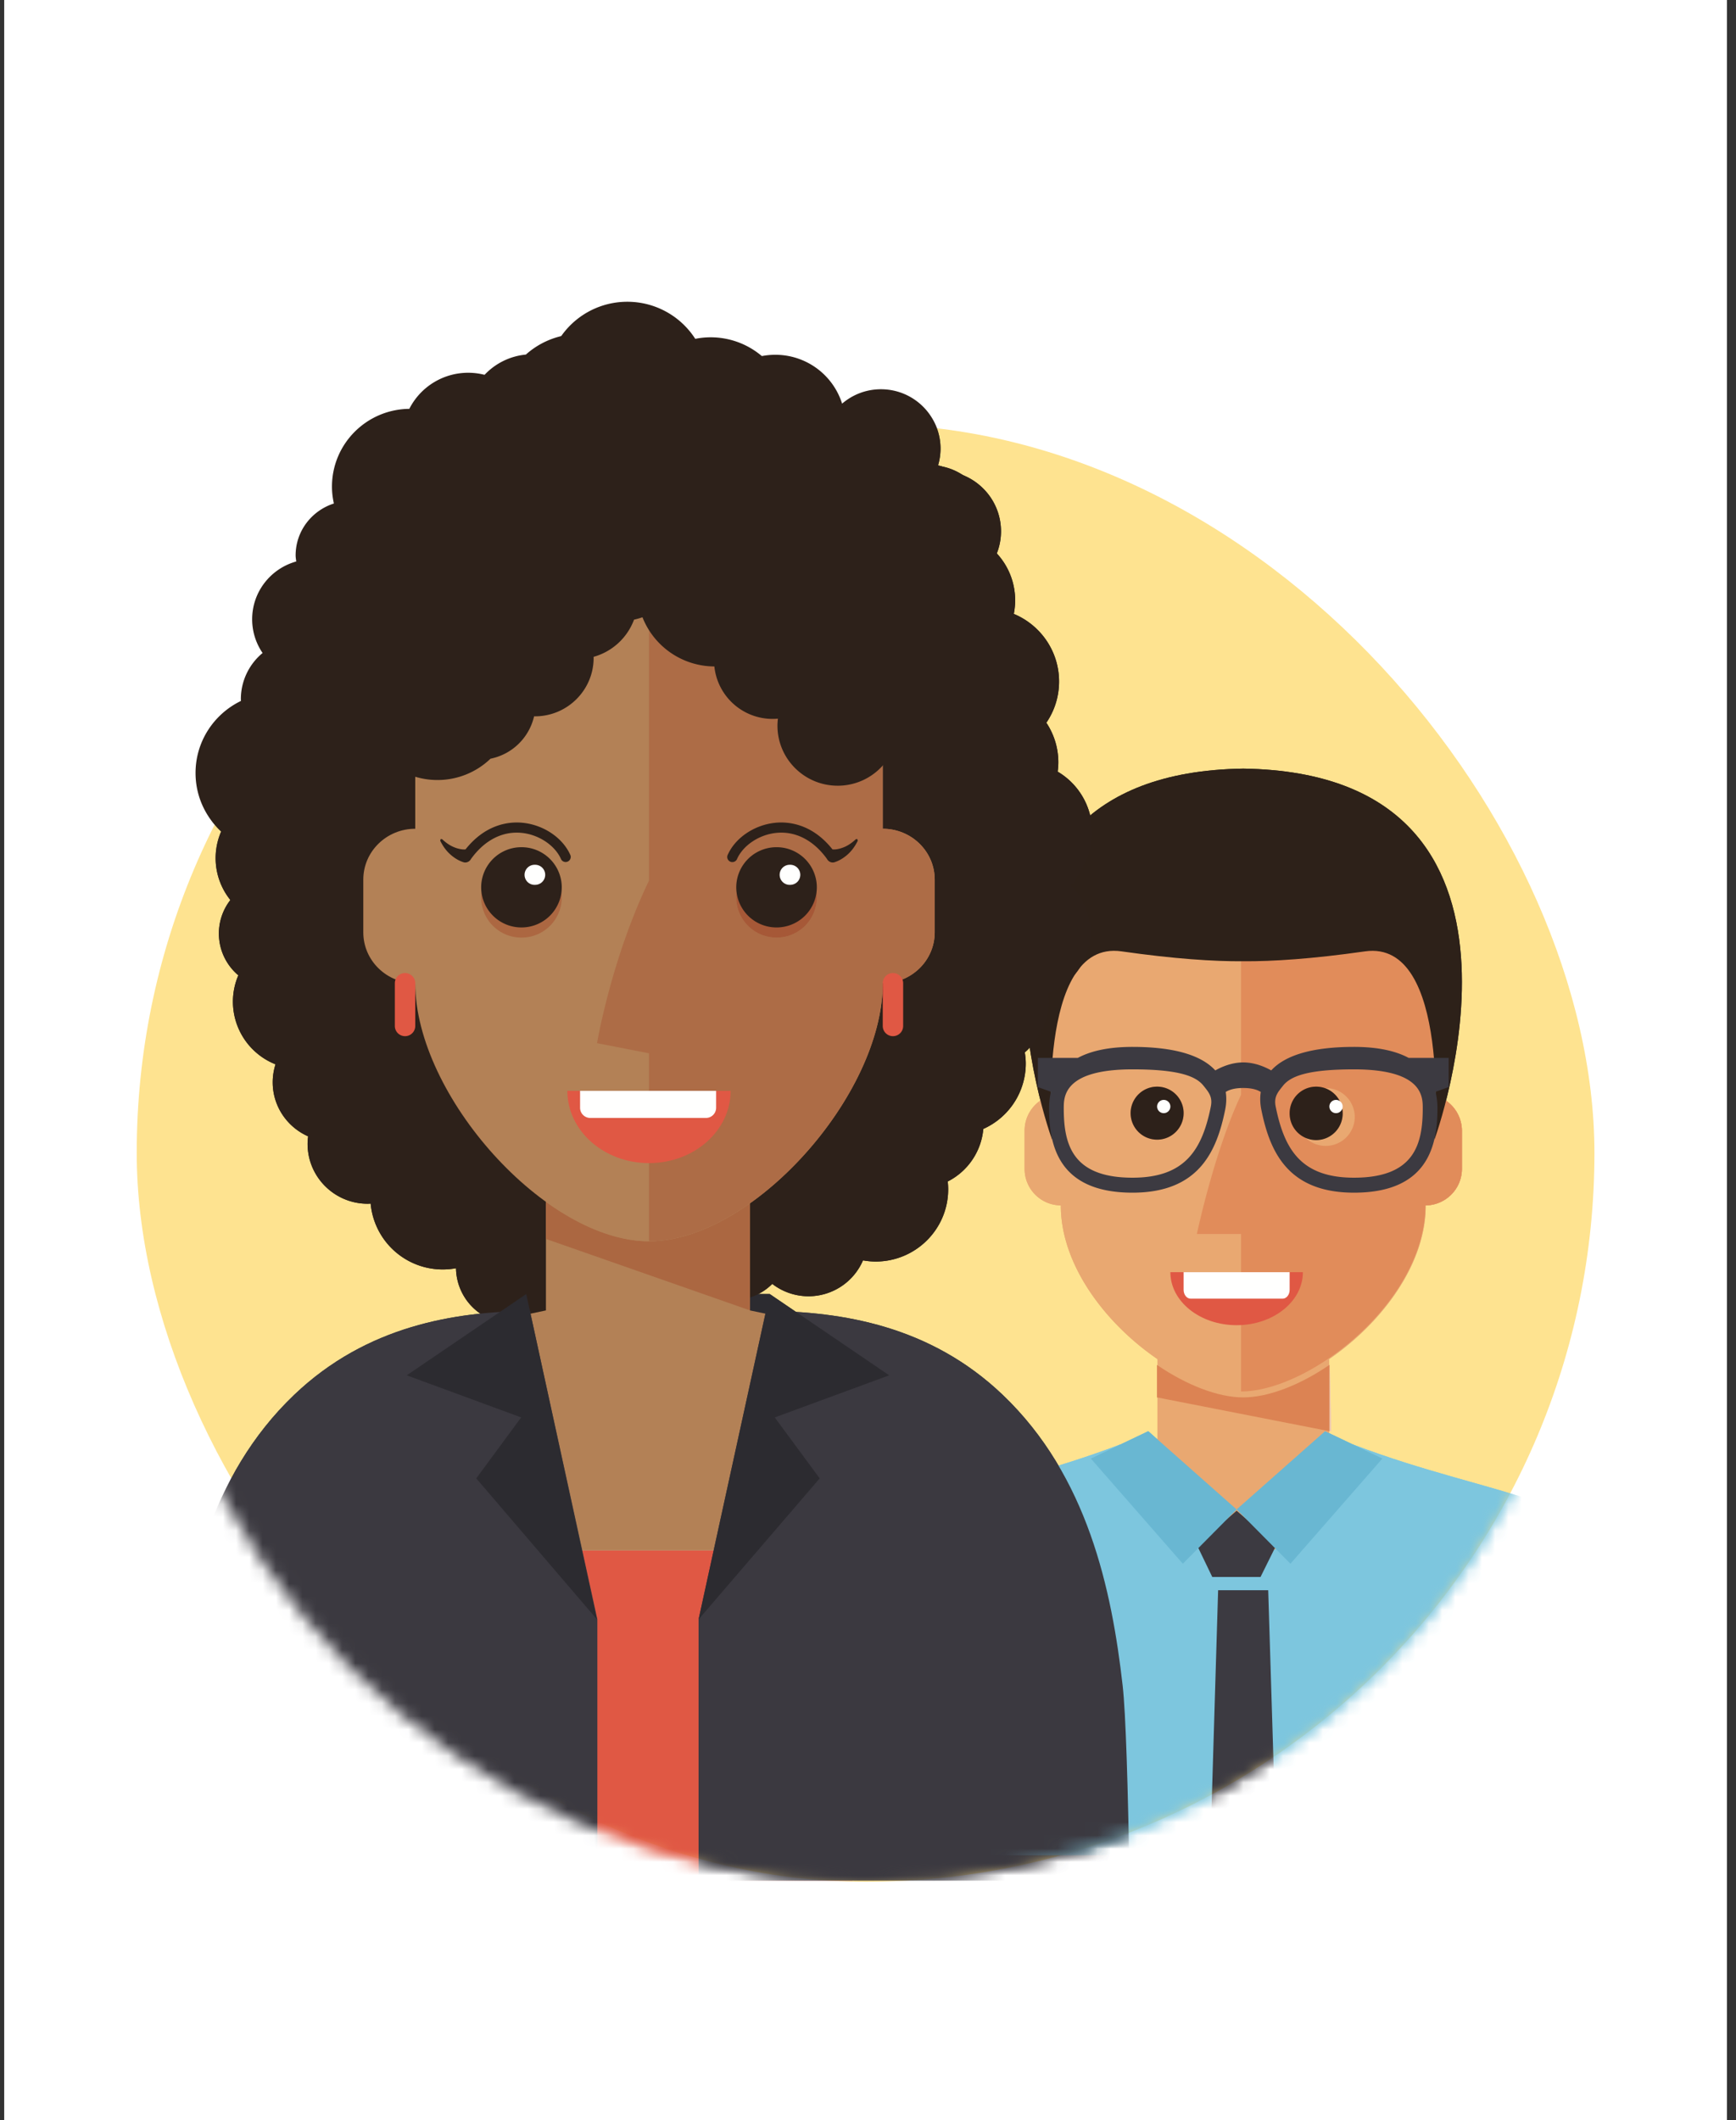<svg xmlns="http://www.w3.org/2000/svg" xmlns:xlink="http://www.w3.org/1999/xlink" width="131" height="160" viewBox="0 0 131 160">
    <rect x="0" y="0" width="131" height="160" fill="#333333" stroke="none"/>
    <defs>
        <path id="a" d="M0 0h130v160H0z"/>
        <rect id="c" width="110" height="110" rx="55"/>
        <path id="e" d="M36.037 4.526C18.166 4.526 3.292 2.769.126.449c3.166 2.32 18.04 4.076 35.911 4.076 17.873 0 32.748-1.756 35.913-4.077-3.165 2.321-18.04 4.077-35.913 4.077M71.955.446c0-.001 0-.003.005-.004-.005.002-.005.003-.005.005M.121.446L.116.44.12.446"/>
        <path id="g" d="M55 0c30.376 0 55 24.624 55 55v20c0 30.376-24.624 55-55 55S0 105.376 0 75V55C0 24.624 24.624 0 55 0z"/>
        <path id="i" d="M36.037 4.526C18.166 4.526 3.292 2.769.126.449c3.166 2.32 18.04 4.076 35.911 4.076 17.873 0 32.748-1.756 35.913-4.077-3.165 2.321-18.04 4.077-35.913 4.077M71.955.446c0-.001 0-.003.005-.004-.005.002-.005.003-.005.005M.121.446L.116.44.12.446"/>
    </defs>
    <g fill="none" fill-rule="evenodd" transform="translate(.317)">
        <mask id="b" fill="#fff">
            <use xlink:href="#a"/>
        </mask>
        <use fill="#FFF" xlink:href="#a"/>
        <g mask="url(#b)">
            <g transform="translate(10 32)">
                <mask id="d" fill="#fff">
                    <use xlink:href="#c"/>
                </mask>
                <use fill="#FEE390" xlink:href="#c"/>
                <g mask="url(#d)">
                    <g transform="translate(47 108)">
                        <mask id="f" fill="#fff">
                            <use xlink:href="#e"/>
                        </mask>
                        <path d="M36.037 4.526C18.166 4.526 3.292 2.769.126.449c3.166 2.32 18.04 4.076 35.911 4.076 17.873 0 32.748-1.756 35.913-4.077-3.165 2.321-18.04 4.077-35.913 4.077M71.955.446c0-.001 0-.003.005-.004-.005.002-.005.003-.005.005M.121.446L.116.44.12.446" mask="url(#f)"/>
                    </g>
                    <path fill="#E9A871" d="M92 77.535l-2.018-.955V70H77.027v6.58L75 77.477l.54 18.662h1.487V99h12.955v-2.861h1.478L92 77.535"/>
                    <path fill="#F1C9B1" d="M90.136 76L90 75.987v-4.98l.021-.007.115 5"/>
                    <path fill="#DC8353" d="M90 76l-13-2.55v-2.444c2.228 1.52 4.6 2.443 6.495 2.443 1.898 0 4.274-.925 6.505-2.449v5"/>
                    <path fill="#7DC6DE" d="M116 108c-.665-7.34-2.486-14.286-3.558-20.677-1.043-6.239-10.005-6.24-20.664-10.323l-.487 1.865c-.842 2.46-3.002 6.485-8.13 6.485-5.786 0-7.993-5.124-8.678-7.344L74.22 77c-10.656 4.082-19.62 4.084-20.665 10.323C52.484 93.714 50.665 100.659 50 108h66"/>
                    <path fill="#3C3A41" d="M86 108l-.617-20h-3.78L81 108h5M86 84.585L84.804 87h-3.642L80 84.585 83 82l3 2.585"/>
                    <path fill="#69B7D2" d="M76.332 76L72 78.066 78.94 86 83 81.906l-5.039-4.462L76.331 76M89.672 76L83 81.903 87.06 86 94 78.062 89.672 76"/>
                    <path fill="#E9A871" d="M97.905 50.652l.445-5.836C98.35 37.184 91.09 31 83.5 31c-7.595 0-14.85 6.184-14.85 13.816l.446 5.83a2.695 2.695 0 0 0-1.128.575A2.758 2.758 0 0 0 67 53.326V56.2a2.753 2.753 0 0 0 2.733 2.761C69.733 66.168 78.351 73 83.5 73c5.15 0 13.77-6.831 13.77-14.038a2.758 2.758 0 0 0 2.73-2.761v-2.874a2.757 2.757 0 0 0-2.095-2.675"/>
                    <path fill="#F5D4BF" d="M96 63v-.001V63m.025-.042l.004-.007-.004.007m.012-.021l.104-.185-.104.185m.107-.19c.491-.9.793-1.82.856-2.747-.063.927-.365 1.848-.856 2.747"/>
                    <path fill="#E18C5A" d="M83.333 73V61.119H80s1.306-6.213 3.333-10.5L83.335 31c7.667 0 14.998 6.184 14.998 13.816l-.449 5.836A2.763 2.763 0 0 1 100 53.328V56.2c0 1.52-1.237 2.75-2.757 2.761 0 .126-.005.25-.01.375-.036.893-.206 1.78-.482 2.646l-.001.005-.059.178-.004.014-.002.007-.014.04C94.653 68.103 87.74 73 83.332 73m6.39-22.895l-.078.001a2.188 2.188 0 0 0-2.116 2.257 2.19 2.19 0 0 0 2.269 2.106 2.188 2.188 0 0 0 2.116-2.258 2.19 2.19 0 0 0-2.191-2.106"/>
                    <path fill="#DD8454" d="M76.999 54a2 2 0 1 1 .003-4 2 2 0 0 1-.003 4"/>
                    <path fill="#2D211A" d="M78.999 51.93a2 2 0 1 1-3.998.14A2 2 0 0 1 79 51.93"/>
                    <path fill="#FFFFFE" d="M78 51.482a.5.5 0 1 1-1 .036.5.5 0 0 1 1-.036"/>
                    <path fill="#D66F43" d="M88.999 54a2 2 0 1 1 .003-4 2 2 0 0 1-.003 4"/>
                    <path fill="#2D211A" d="M90.999 51.93a2 2 0 1 1-3.997.14A2 2 0 0 1 91 51.93"/>
                    <path fill="#FFFFFE" d="M91 51.482a.5.5 0 1 1-1 .036.5.5 0 0 1 1-.036"/>
                    <path fill="#E05844" d="M88 64c0 2.21-2.238 4-5 4-2.761 0-5-1.79-5-4h10"/>
                    <path fill="#FFFFFE" d="M86.467 66h-6.934c-.294 0-.533-.299-.533-.667V64h8v1.333c0 .368-.239.667-.533.667"/>
                    <path fill="#2D2119" d="M83.5 26c-24.565.37-14.427 28-14.427 28s-1.269-15.136 5.236-14.21c3.998.57 6.962.763 9.19.747 2.229.016 5.193-.177 9.191-.746C99.194 38.864 97.928 54 97.928 54S108.064 26.37 83.5 26"/>
                    <path fill="#3C3A41" d="M91.856 56.87c-4 0-5.255-2.143-5.908-5.362-.151-.741.159-1.086.55-1.576.553-.695 1.777-1.237 5.358-1.237 5.189 0 5.189 2.064 5.189 2.928 0 2.725-.629 5.247-5.19 5.247zm-10.804-5.362c-.653 3.219-1.908 5.362-5.908 5.362-4.56 0-5.189-2.522-5.189-5.247 0-.864 0-2.928 5.19-2.928 3.58 0 4.804.542 5.357 1.237.391.49.7.835.55 1.576zM99 47.83h-3.017c-.948-.507-2.273-.83-4.127-.83-3.078 0-5.169.601-6.245 1.774-.508-.283-1.26-.602-2.111-.602-.85 0-1.603.319-2.11.602C80.312 47.6 78.221 47 75.143 47c-1.854 0-3.18.323-4.127.83H68v2.202l.99.355a5.204 5.204 0 0 0-.142 1.236c0 2.738.653 6.377 6.296 6.377 5.041 0 6.363-3.165 6.992-6.262.095-.47.106-.917.042-1.337.246-.16.651-.3 1.322-.3.67 0 1.076.14 1.322.3-.064.42-.054.867.042 1.337.628 3.097 1.95 6.262 6.992 6.262 5.644 0 6.299-3.64 6.299-6.377 0-.404-.046-.823-.146-1.236l.991-.355V47.83z"/>
                </g>
                <g mask="url(#d)">
                    <path fill="#2C2B30" d="M29.394 65.648h18.37l-.235 6.845H29.573l-.179-6.845"/>
                    <path fill="#2D211A" d="M70.489 34.848c.267-.319.49-.674.67-1.054a5.267 5.267 0 0 0 .942-3.01 5.296 5.296 0 0 0-2.605-4.554c.03-.23.05-.462.05-.699a5.386 5.386 0 0 0-.905-2.993c.605-.886.96-1.955.96-3.108 0-2.3-1.41-4.27-3.416-5.105a5.206 5.206 0 0 0-2.12-5.294c.169-.466.265-.965.265-1.49 0-2.445-1.992-4.428-4.448-4.428-.35 0-.687.043-1.013.12A4.652 4.652 0 0 0 52.819.28a4.206 4.206 0 0 0-3.706-2.246 5.96 5.96 0 0 0-6.966-4.465 6.086 6.086 0 0 0-5.125-2.798 6.084 6.084 0 0 0-5.968 4.863 4.68 4.68 0 0 0-2.822 1.678 4.969 4.969 0 0 0-3.222-1.183 4.976 4.976 0 0 0-4.44 2.723c-3.228.032-5.836 2.646-5.836 5.868 0 .438.052.864.144 1.275-1.671.537-2.887 2.079-2.887 3.92 0 .156.03.304.046.455-1.918.533-3.326 2.28-3.326 4.36a4.5 4.5 0 0 0 .787 2.546 4.523 4.523 0 0 0-1.64 3.488l.006.13c-2.025.98-3.425 3.043-3.425 5.437 0 1.744.746 3.31 1.932 4.415a5.048 5.048 0 0 0 .696 5.17 4.112 4.112 0 0 0-.867 2.526c0 1.265.57 2.396 1.467 3.157a5.054 5.054 0 0 0-.407 1.993 5.09 5.09 0 0 0 3.214 4.723 4.446 4.446 0 0 0-.212 1.355c0 1.822 1.1 3.387 2.672 4.079a4.53 4.53 0 0 0-.04.571c0 2.494 2.03 4.516 4.535 4.516.076 0 .15-.007.224-.01a5.464 5.464 0 0 0 6.44 4.877 4.23 4.23 0 0 0 5.065 4.083 4.914 4.914 0 0 0 4.236 2.42c.859 0 1.664-.22 2.366-.604a5.78 5.78 0 0 0 3.902 1.512 5.784 5.784 0 0 0 5.74-5.023 4.175 4.175 0 0 0 2.557-1.207 4.475 4.475 0 0 0 6.846-1.775c.31.054.628.088.954.088 3.023 0 5.474-2.44 5.474-5.45 0-.2-.012-.397-.033-.591a4.937 4.937 0 0 0 2.685-3.966 5.41 5.41 0 0 0 3.204-4.933c0-.287-.03-.567-.072-.843a5.267 5.267 0 0 0 1.805-4.474 4.93 4.93 0 0 0 3.14-4.585 4.904 4.904 0 0 0-1.473-3.507"/>
                    <path fill="#B38156" d="M50.128 67.7l-3.85-.815v-9.78H30.88v9.78l-3.85.815 3.85 24.203h15.399l3.85-24.203"/>
                    <path fill="#AB6741" d="M46.279 66.884l-15.4-5.394v-2.798c2.54 1.833 5.266 2.976 7.778 2.976 2.46 0 5.126-1.098 7.622-2.865v8.082"/>
                    <path fill="#FFFFFE" d="M23.062 109.916h31.034V85.003H23.062z"/>
                    <path fill="#E05844" d="M22.996 109.916H54.03V85.003H22.996z"/>
                    <path fill="#3B3940" d="M74.917 109.916c-.114-7.05-.28-12.628-.518-14.725-.824-7.238-2.636-15.805-9.039-21.924-5.507-5.262-12.183-6.285-17.8-6.345l-.002.016-.07-.016-5.089 23.28v19.714h32.518M29.67 66.922c-5.616.06-12.293 1.083-17.8 6.345-6.402 6.12-8.215 14.686-9.038 21.924-.24 2.097-.404 7.675-.52 14.725H34.76V90.2L29.67 66.924v-.002"/>
                    <path fill="#2C2B30" d="M20.377 71.783l8.634 3.177-3.389 4.6L34.73 90.2l-5.335-24.552-9.017 6.135M56.782 71.783l-9.017-6.135-5.366 24.553 9.138-10.64-3.39-4.6 8.635-3.178"/>
                    <path fill="#B38156" d="M56.296 30.54v-7.974c0-8.47-9.846-19.168-17.64-19.168-7.793 0-17.638 10.699-17.638 19.168v7.973c-2.165 0-3.92 1.717-3.92 3.834v3.987c0 2.118 1.755 3.834 3.92 3.834 0 8.468 9.845 19.474 17.639 19.474 7.793 0 17.639-11.006 17.639-19.474 2.165 0 3.92-1.716 3.92-3.834v-3.987c0-2.117-1.755-3.834-3.92-3.834"/>
                    <path fill="#2A1C17" d="M46.279 58.803c5.407-3.832 10.017-10.814 10.017-16.61 2.165 0 3.92-1.715 3.92-3.833v-3.987 3.987c0 2.118-1.755 3.834-3.92 3.834 0 5.795-4.61 12.777-10.017 16.609"/>
                    <path fill="#A55836" d="M38.657 61.668c2.46 0 5.126-1.098 7.622-2.865-2.496 1.767-5.161 2.865-7.622 2.865"/>
                    <path fill="#2A1C17" d="M55.752 18.922c-2.166-7.605-10.39-15.524-17.095-15.524 6.705 0 14.93 7.92 17.095 15.524"/>
                    <path fill="#AD6C46" d="M38.657 61.668V47.484l-3.92-.767s1.06-6.32 3.92-12.267V3.398c6.705 0 14.93 7.92 17.095 15.524.352 1.235.544 2.46.544 3.644v7.973c2.165 0 3.92 1.717 3.92 3.834v3.987c0 2.118-1.755 3.834-3.92 3.834 0 5.795-4.61 12.777-10.017 16.609-2.496 1.767-5.162 2.865-7.622 2.865m9.626-28.97h-.108a3.034 3.034 0 0 0-2.933 3.133 3.036 3.036 0 0 0 3.146 2.92 3.033 3.033 0 0 0 2.932-3.132 3.035 3.035 0 0 0-3.037-2.922"/>
                    <path fill="#AC6741" d="M29.03 38.753a3.035 3.035 0 0 1-3.036-2.922 3.033 3.033 0 0 1 2.932-3.132c.036-.002.073-.002.108-.002 1.63 0 2.98 1.287 3.038 2.922a3.033 3.033 0 0 1-3.042 3.134"/>
                    <path fill="#2D211A" d="M32.072 34.853a3.033 3.033 0 0 1-2.933 3.131 3.035 3.035 0 0 1-3.145-2.92 3.033 3.033 0 0 1 2.932-3.132 3.036 3.036 0 0 1 3.146 2.92"/>
                    <path fill="#FFFFFE" d="M30.824 33.987a.758.758 0 0 1-.733.783.758.758 0 1 1-.053-1.513.759.759 0 0 1 .786.73"/>
                    <path fill="#2D211A" d="M32.73 32.54c-.56-1.298-1.997-2.281-3.576-2.449-.967-.105-2.783.038-4.343 2.005a1.219 1.219 0 0 1-.231 0 2.285 2.285 0 0 1-.65-.172c-.48-.193-.877-.594-.877-.594l-.11-.019-.043.127s.06.13.175.32c.113.19.29.437.517.652.224.216.492.401.717.512.112.057.213.097.29.123.071.025.147.04.134.038.21.021.401-.09.493-.266 1.022-1.42 2.388-2.12 3.848-1.964 1.288.137 2.502.955 2.95 1.99a.386.386 0 0 0 .707-.304"/>
                    <path fill="#A65837" d="M48.279 38.753a3.036 3.036 0 0 1-3.037-2.922 3.034 3.034 0 0 1 2.933-3.132c.036-.002.073-.002.108-.002 1.63 0 2.98 1.287 3.037 2.922a3.033 3.033 0 0 1-3.041 3.134"/>
                    <path fill="#2D211A" d="M51.32 34.853a3.033 3.033 0 0 1-2.932 3.131 3.035 3.035 0 0 1-3.145-2.92 3.033 3.033 0 0 1 2.932-3.132 3.036 3.036 0 0 1 3.145 2.92"/>
                    <path fill="#FFFFFE" d="M50.073 33.987a.758.758 0 0 1-.733.783.758.758 0 1 1-.053-1.513.759.759 0 0 1 .786.73"/>
                    <path fill="#2D211A" d="M44.583 32.54c.56-1.298 1.998-2.281 3.576-2.449.968-.105 2.784.038 4.344 2.005.074.006.143.008.23 0 .174-.016.415-.073.65-.172.48-.193.878-.594.878-.594l.11-.019.043.127s-.06.13-.175.32c-.113.19-.291.437-.517.652-.225.216-.492.401-.718.512a2.34 2.34 0 0 1-.289.123c-.072.025-.148.04-.135.038a.498.498 0 0 1-.492-.266c-1.022-1.42-2.389-2.12-3.847-1.964-1.29.137-2.504.955-2.95 1.99a.386.386 0 0 1-.708-.304"/>
                    <path fill="#E05844" d="M44.816 50.317c0 3.01-2.757 5.452-6.16 5.452-3.401 0-6.159-2.441-6.159-5.452h12.32"/>
                    <path fill="#FFFFFE" d="M42.952 52.361h-8.726a.769.769 0 0 1-.77-.767v-1.277h10.266v1.277a.769.769 0 0 1-.77.767"/>
                    <path fill="#E05844" d="M20.248 46.19a.769.769 0 0 1-.77-.766v-3.23c0-.424.345-.767.77-.767.425 0 .77.343.77.767v3.23a.768.768 0 0 1-.77.766M57.066 46.19a.768.768 0 0 1-.77-.766v-3.23c0-.424.345-.767.77-.767.426 0 .77.343.77.767v3.23a.768.768 0 0 1-.77.766"/>
                    <path fill="#2D211A" d="M64.056 16.028a4.418 4.418 0 0 0 .17-5.098c.62-.78.993-1.763.993-2.835 0-2.178-1.527-3.996-3.572-4.461a4.128 4.128 0 0 0-1.177-.519c.118-.401.185-.825.185-1.265 0-2.472-2.013-4.477-4.496-4.477-1.12 0-2.142.41-2.93 1.086a5.278 5.278 0 0 0-5.038-3.686c-2.916 0-5.28 2.354-5.28 5.257 0 .83.199 1.61.542 2.307a4.407 4.407 0 0 0-1.515.693l.008-.157a4.73 4.73 0 0 0-1.904-3.79c.034-.233.057-.47.057-.713 0-2.79-2.271-5.05-5.072-5.05-.095 0-.188.01-.282.014a6.13 6.13 0 0 0-5.38 1.423c-2.492.239-4.44 2.326-4.446 4.869a4.272 4.272 0 0 0-3.366 2.36 4.963 4.963 0 0 0-2.385 4.228 4.5 4.5 0 0 0-3.068 4.258c0 .371.05.73.135 1.074a5.614 5.614 0 0 0-1.732 4.056c0 1.942.984 3.653 2.482 4.669-.04.273-.068.55-.068.835 0 3.178 2.588 5.755 5.779 5.755a5.766 5.766 0 0 0 4-1.608 4.238 4.238 0 0 0 3.29-3.2l.06.002c2.448 0 4.433-1.976 4.433-4.414l-.004-.075a4.562 4.562 0 0 0 3.053-2.806c.217-.048.429-.11.636-.18a5.863 5.863 0 0 0 5.425 3.711 4.417 4.417 0 0 0 4.796 3.94c-.02.175-.034.351-.034.531 0 2.502 2.036 4.529 4.548 4.529a4.546 4.546 0 0 0 3.941-2.276 5.814 5.814 0 0 0 4.132 1.716c3.214 0 5.82-2.595 5.82-5.795a5.781 5.781 0 0 0-2.736-4.908"/>
                </g>
            </g>
        </g>
        <g mask="url(#b)">
            <g transform="translate(10 12)">
                <mask id="h" fill="#fff">
                    <use xlink:href="#g"/>
                </mask>
                <g mask="url(#h)">
                    <g transform="translate(47 128)">
                        <mask id="j" fill="#fff">
                            <use xlink:href="#i"/>
                        </mask>
                        <path d="M36.037 4.526C18.166 4.526 3.292 2.769.126.449c3.166 2.32 18.04 4.076 35.911 4.076 17.873 0 32.748-1.756 35.913-4.077-3.165 2.321-18.04 4.077-35.913 4.077M71.955.446c0-.001 0-.003.005-.004-.005.002-.005.003-.005.005M.121.446L.116.44.12.446" mask="url(#j)"/>
                    </g>
                    <path fill="#E9A871" d="M92 97.535l-2.018-.955V90H77.027v6.58L75 97.477l.54 18.662h1.487V119h12.955v-2.861h1.478L92 97.535"/>
                    <path fill="#F1C9B1" d="M90.136 96L90 95.987v-4.98l.021-.007.115 5"/>
                    <path fill="#DC8353" d="M90 96l-13-2.55v-2.444c2.228 1.52 4.6 2.443 6.495 2.443 1.898 0 4.274-.925 6.505-2.449v5"/>
                    <path fill="#7DC6DE" d="M116 128c-.665-7.34-2.486-14.286-3.558-20.677-1.043-6.239-10.005-6.24-20.664-10.323l-.487 1.865c-.842 2.46-3.002 6.485-8.13 6.485-5.786 0-7.993-5.124-8.678-7.344L74.22 97c-10.656 4.082-19.62 4.084-20.665 10.323-1.071 6.391-2.89 13.336-3.555 20.677h66"/>
                    <path fill="#3C3A41" d="M86 128l-.617-20h-3.78L81 128h5M86 104.585L84.804 107h-3.642L80 104.585 83 102l3 2.585"/>
                    <path fill="#69B7D2" d="M76.332 96L72 98.066 78.94 106l4.06-4.094-5.039-4.462L76.331 96M89.672 96L83 101.903 87.06 106 94 98.062 89.672 96"/>
                    <path fill="#E9A871" d="M97.905 70.652l.445-5.836C98.35 57.184 91.09 51 83.5 51c-7.595 0-14.85 6.184-14.85 13.816l.446 5.83a2.695 2.695 0 0 0-1.128.575A2.758 2.758 0 0 0 67 73.326V76.2a2.753 2.753 0 0 0 2.733 2.761C69.733 86.168 78.351 93 83.5 93c5.15 0 13.77-6.831 13.77-14.038a2.758 2.758 0 0 0 2.73-2.761v-2.874a2.757 2.757 0 0 0-2.095-2.675"/>
                    <path fill="#F5D4BF" d="M96 83v-.001V83m.025-.042l.004-.007-.004.007m.012-.021l.104-.185-.104.185m.107-.19c.491-.9.793-1.82.856-2.747-.063.927-.365 1.848-.856 2.747"/>
                    <path fill="#E18C5A" d="M83.333 93V81.119H80s1.306-6.213 3.333-10.5L83.335 51c7.667 0 14.998 6.184 14.998 13.816l-.449 5.836A2.763 2.763 0 0 1 100 73.328V76.2c0 1.52-1.237 2.75-2.757 2.761 0 .126-.005.25-.01.375-.036.893-.206 1.78-.482 2.646l-.001.005-.059.178-.004.014-.002.007-.014.04C94.653 88.103 87.74 93 83.332 93m6.39-22.895l-.078.001a2.188 2.188 0 0 0-2.116 2.257 2.19 2.19 0 0 0 2.269 2.106 2.188 2.188 0 0 0 2.116-2.258 2.19 2.19 0 0 0-2.191-2.106"/>
                    <path fill="#DD8454" d="M76.999 74a2 2 0 1 1 .003-4 2 2 0 0 1-.003 4"/>
                    <path fill="#2D211A" d="M78.999 71.93a2 2 0 1 1-3.998.14A2 2 0 0 1 79 71.93"/>
                    <path fill="#FFFFFE" d="M78 71.482a.5.5 0 1 1-1 .036.5.5 0 0 1 1-.036"/>
                    <path fill="#D66F43" d="M88.999 74a2 2 0 1 1 .003-4 2 2 0 0 1-.003 4"/>
                    <path fill="#2D211A" d="M90.999 71.93a2 2 0 1 1-3.997.14A2 2 0 0 1 91 71.93"/>
                    <path fill="#FFFFFE" d="M91 71.482a.5.5 0 1 1-1 .036.5.5 0 0 1 1-.036"/>
                    <path fill="#E05844" d="M88 84c0 2.21-2.238 4-5 4-2.761 0-5-1.79-5-4h10"/>
                    <path fill="#FFFFFE" d="M86.467 86h-6.934c-.294 0-.533-.299-.533-.667V84h8v1.333c0 .368-.239.667-.533.667"/>
                    <path fill="#2D2119" d="M83.5 46c-24.565.37-14.427 28-14.427 28s-1.269-15.136 5.236-14.21c3.998.57 6.962.763 9.19.747 2.229.016 5.193-.177 9.191-.746C99.194 58.864 97.928 74 97.928 74S108.064 46.37 83.5 46"/>
                    <path fill="#3C3A41" d="M91.856 76.87c-4 0-5.255-2.143-5.908-5.362-.151-.741.159-1.086.55-1.576.553-.695 1.777-1.237 5.358-1.237 5.189 0 5.189 2.064 5.189 2.928 0 2.725-.629 5.247-5.19 5.247zm-10.804-5.362c-.653 3.219-1.908 5.362-5.908 5.362-4.56 0-5.189-2.522-5.189-5.247 0-.864 0-2.928 5.19-2.928 3.58 0 4.804.542 5.357 1.237.391.49.7.835.55 1.576zM99 67.83h-3.017c-.948-.507-2.273-.83-4.127-.83-3.078 0-5.169.601-6.245 1.774-.508-.283-1.26-.602-2.111-.602-.85 0-1.603.319-2.11.602C80.312 67.6 78.221 67 75.143 67c-1.854 0-3.18.323-4.127.83H68v2.202l.99.355a5.204 5.204 0 0 0-.142 1.236c0 2.738.653 6.377 6.296 6.377 5.041 0 6.363-3.165 6.992-6.262.095-.47.106-.917.042-1.337.246-.16.651-.3 1.322-.3.67 0 1.076.14 1.322.3-.064.42-.054.867.042 1.337.628 3.097 1.95 6.262 6.992 6.262 5.644 0 6.299-3.64 6.299-6.377 0-.404-.046-.823-.146-1.236l.991-.355V67.83z"/>
                </g>
                <g mask="url(#h)">
                    <path fill="#2C2B30" d="M29.394 85.648h18.37l-.235 6.845H29.573l-.179-6.845"/>
                    <path fill="#2D211A" d="M70.489 54.848c.267-.319.49-.674.67-1.054a5.267 5.267 0 0 0 .942-3.01 5.296 5.296 0 0 0-2.605-4.554c.03-.23.05-.462.05-.699a5.386 5.386 0 0 0-.905-2.993c.605-.886.96-1.955.96-3.108 0-2.3-1.41-4.27-3.416-5.105a5.206 5.206 0 0 0-2.12-5.294c.169-.466.265-.965.265-1.49 0-2.445-1.992-4.428-4.448-4.428-.35 0-.687.043-1.013.12a4.652 4.652 0 0 0-6.05-2.953 4.206 4.206 0 0 0-3.706-2.246 5.96 5.96 0 0 0-6.966-4.465 6.086 6.086 0 0 0-5.125-2.798 6.084 6.084 0 0 0-5.968 4.863 4.68 4.68 0 0 0-2.822 1.678 4.969 4.969 0 0 0-3.222-1.183 4.976 4.976 0 0 0-4.44 2.723c-3.228.032-5.836 2.646-5.836 5.868 0 .438.052.864.144 1.275-1.671.537-2.887 2.079-2.887 3.92 0 .156.03.304.046.455-1.918.533-3.326 2.28-3.326 4.36a4.5 4.5 0 0 0 .787 2.546 4.523 4.523 0 0 0-1.64 3.488l.006.13c-2.025.98-3.425 3.043-3.425 5.437 0 1.744.746 3.31 1.932 4.415a5.048 5.048 0 0 0 .696 5.17 4.112 4.112 0 0 0-.867 2.526c0 1.265.57 2.396 1.467 3.157a5.054 5.054 0 0 0-.407 1.993 5.09 5.09 0 0 0 3.214 4.723 4.446 4.446 0 0 0-.212 1.355c0 1.822 1.1 3.387 2.672 4.079a4.53 4.53 0 0 0-.04.571c0 2.494 2.03 4.516 4.535 4.516.076 0 .15-.007.224-.01a5.464 5.464 0 0 0 6.44 4.877 4.23 4.23 0 0 0 5.065 4.083 4.914 4.914 0 0 0 4.236 2.42c.859 0 1.664-.22 2.366-.604a5.78 5.78 0 0 0 3.902 1.512 5.784 5.784 0 0 0 5.74-5.023 4.175 4.175 0 0 0 2.557-1.207 4.475 4.475 0 0 0 6.846-1.775c.31.054.628.088.954.088 3.023 0 5.474-2.44 5.474-5.45 0-.2-.012-.397-.033-.591a4.937 4.937 0 0 0 2.685-3.966 5.41 5.41 0 0 0 3.204-4.933c0-.287-.03-.567-.072-.843a5.267 5.267 0 0 0 1.805-4.474 4.93 4.93 0 0 0 3.14-4.585 4.904 4.904 0 0 0-1.473-3.507"/>
                    <path fill="#B38156" d="M50.128 87.7l-3.85-.815v-9.78H30.88v9.78l-3.85.815 3.85 24.203h15.399l3.85-24.203"/>
                    <path fill="#AB6741" d="M46.279 86.884l-15.4-5.394v-2.798c2.54 1.833 5.266 2.976 7.778 2.976 2.46 0 5.126-1.098 7.622-2.865v8.082"/>
                    <path fill="#FFFFFE" d="M23.062 129.916h31.034v-24.913H23.062z"/>
                    <path fill="#E05844" d="M22.996 129.916H54.03v-24.913H22.996z"/>
                    <path fill="#3B3940" d="M74.917 129.916c-.114-7.05-.28-12.628-.518-14.725-.824-7.238-2.636-15.805-9.039-21.924-5.507-5.262-12.183-6.285-17.8-6.345l-.002.016-.07-.016-5.089 23.28v19.714h32.518M29.67 86.922c-5.616.06-12.293 1.083-17.8 6.345-6.402 6.12-8.215 14.686-9.038 21.924-.24 2.097-.404 7.675-.52 14.725H34.76V110.2L29.67 86.924v-.002"/>
                    <path fill="#2C2B30" d="M20.377 91.783l8.634 3.177-3.389 4.6 9.107 10.64-5.335-24.552-9.017 6.135M56.782 91.783l-9.017-6.135-5.366 24.553 9.138-10.64-3.39-4.6 8.635-3.178"/>
                    <path fill="#B38156" d="M56.296 50.54v-7.974c0-8.47-9.846-19.168-17.64-19.168-7.793 0-17.638 10.699-17.638 19.168v7.973c-2.165 0-3.92 1.717-3.92 3.834v3.987c0 2.118 1.755 3.834 3.92 3.834 0 8.468 9.845 19.474 17.639 19.474 7.793 0 17.639-11.006 17.639-19.474 2.165 0 3.92-1.716 3.92-3.834v-3.987c0-2.117-1.755-3.834-3.92-3.834"/>
                    <path fill="#2A1C17" d="M46.279 78.803c5.407-3.832 10.017-10.814 10.017-16.61 2.165 0 3.92-1.715 3.92-3.833v-3.987 3.987c0 2.118-1.755 3.834-3.92 3.834 0 5.795-4.61 12.777-10.017 16.609"/>
                    <path fill="#A55836" d="M38.657 81.668c2.46 0 5.126-1.098 7.622-2.865-2.496 1.767-5.161 2.865-7.622 2.865"/>
                    <path fill="#2A1C17" d="M55.752 38.922c-2.166-7.605-10.39-15.524-17.095-15.524 6.705 0 14.93 7.92 17.095 15.524"/>
                    <path fill="#AD6C46" d="M38.657 81.668V67.484l-3.92-.767s1.06-6.32 3.92-12.267V23.398c6.705 0 14.93 7.92 17.095 15.524.352 1.235.544 2.46.544 3.644v7.973c2.165 0 3.92 1.717 3.92 3.834v3.987c0 2.118-1.755 3.834-3.92 3.834 0 5.795-4.61 12.777-10.017 16.609-2.496 1.767-5.162 2.865-7.622 2.865m9.626-28.97h-.108a3.034 3.034 0 0 0-2.933 3.133 3.036 3.036 0 0 0 3.146 2.92 3.033 3.033 0 0 0 2.932-3.132 3.035 3.035 0 0 0-3.037-2.922"/>
                    <path fill="#AC6741" d="M29.03 58.753a3.035 3.035 0 0 1-3.036-2.922 3.033 3.033 0 0 1 2.932-3.132c.036-.002.073-.002.108-.002 1.63 0 2.98 1.287 3.038 2.922a3.033 3.033 0 0 1-3.042 3.134"/>
                    <path fill="#2D211A" d="M32.072 54.853a3.033 3.033 0 0 1-2.933 3.131 3.035 3.035 0 0 1-3.145-2.92 3.033 3.033 0 0 1 2.932-3.132 3.036 3.036 0 0 1 3.146 2.92"/>
                    <path fill="#FFFFFE" d="M30.824 53.987a.758.758 0 0 1-.733.783.758.758 0 1 1-.053-1.513.759.759 0 0 1 .786.73"/>
                    <path fill="#2D211A" d="M32.73 52.54c-.56-1.298-1.997-2.281-3.576-2.449-.967-.105-2.783.038-4.343 2.005a1.219 1.219 0 0 1-.231 0 2.285 2.285 0 0 1-.65-.172c-.48-.193-.877-.594-.877-.594l-.11-.019-.043.127s.06.13.175.32c.113.19.29.437.517.652.224.216.492.401.717.512.112.057.213.097.29.123.071.025.147.04.134.038.21.021.401-.09.493-.266 1.022-1.42 2.388-2.12 3.848-1.964 1.288.137 2.502.955 2.95 1.99a.386.386 0 0 0 .707-.304"/>
                    <path fill="#A65837" d="M48.279 58.753a3.036 3.036 0 0 1-3.037-2.922 3.034 3.034 0 0 1 2.933-3.132c.036-.002.073-.002.108-.002 1.63 0 2.98 1.287 3.037 2.922a3.033 3.033 0 0 1-3.041 3.134"/>
                    <path fill="#2D211A" d="M51.32 54.853a3.033 3.033 0 0 1-2.932 3.131 3.035 3.035 0 0 1-3.145-2.92 3.033 3.033 0 0 1 2.932-3.132 3.036 3.036 0 0 1 3.145 2.92"/>
                    <path fill="#FFFFFE" d="M50.073 53.987a.758.758 0 0 1-.733.783.758.758 0 1 1-.053-1.513.759.759 0 0 1 .786.73"/>
                    <path fill="#2D211A" d="M44.583 52.54c.56-1.298 1.998-2.281 3.576-2.449.968-.105 2.784.038 4.344 2.005.074.006.143.008.23 0 .174-.016.415-.073.65-.172.48-.193.878-.594.878-.594l.11-.019.043.127s-.06.13-.175.32c-.113.19-.291.437-.517.652-.225.216-.492.401-.718.512a2.34 2.34 0 0 1-.289.123c-.072.025-.148.04-.135.038a.498.498 0 0 1-.492-.266c-1.022-1.42-2.389-2.12-3.847-1.964-1.29.137-2.504.955-2.95 1.99a.386.386 0 0 1-.708-.304"/>
                    <path fill="#E05844" d="M44.816 70.317c0 3.01-2.757 5.452-6.16 5.452-3.401 0-6.159-2.441-6.159-5.452h12.32"/>
                    <path fill="#FFFFFE" d="M42.952 72.361h-8.726a.769.769 0 0 1-.77-.767v-1.277h10.266v1.277a.769.769 0 0 1-.77.767"/>
                    <path fill="#E05844" d="M20.248 66.19a.769.769 0 0 1-.77-.766v-3.23c0-.424.345-.767.77-.767.425 0 .77.343.77.767v3.23a.768.768 0 0 1-.77.766M57.066 66.19a.768.768 0 0 1-.77-.766v-3.23c0-.424.345-.767.77-.767.426 0 .77.343.77.767v3.23a.768.768 0 0 1-.77.766"/>
                    <path fill="#2D211A" d="M64.056 36.028a4.418 4.418 0 0 0 .17-5.098c.62-.78.993-1.763.993-2.835 0-2.178-1.527-3.996-3.572-4.461a4.128 4.128 0 0 0-1.177-.519c.118-.401.185-.825.185-1.265 0-2.472-2.013-4.477-4.496-4.477-1.12 0-2.142.41-2.93 1.086a5.278 5.278 0 0 0-5.038-3.686c-2.916 0-5.28 2.354-5.28 5.257 0 .83.199 1.61.542 2.307a4.407 4.407 0 0 0-1.515.693l.008-.157a4.73 4.73 0 0 0-1.904-3.79c.034-.233.057-.47.057-.713 0-2.79-2.271-5.05-5.072-5.05-.095 0-.188.01-.282.014a6.13 6.13 0 0 0-5.38 1.423c-2.492.239-4.44 2.326-4.446 4.869a4.272 4.272 0 0 0-3.366 2.36 4.963 4.963 0 0 0-2.385 4.228 4.5 4.5 0 0 0-3.068 4.258c0 .371.05.73.135 1.074a5.614 5.614 0 0 0-1.732 4.056c0 1.942.984 3.653 2.482 4.669-.04.273-.068.55-.068.835 0 3.178 2.588 5.755 5.779 5.755a5.766 5.766 0 0 0 4-1.608 4.238 4.238 0 0 0 3.29-3.2l.06.002c2.448 0 4.433-1.976 4.433-4.414l-.004-.075a4.562 4.562 0 0 0 3.053-2.806c.217-.048.429-.11.636-.18a5.863 5.863 0 0 0 5.425 3.711 4.417 4.417 0 0 0 4.796 3.94c-.02.175-.034.351-.034.531 0 2.502 2.036 4.529 4.548 4.529a4.546 4.546 0 0 0 3.941-2.276 5.814 5.814 0 0 0 4.132 1.716c3.214 0 5.82-2.595 5.82-5.795a5.781 5.781 0 0 0-2.736-4.908"/>
                </g>
            </g>
        </g>
    </g>
</svg>
